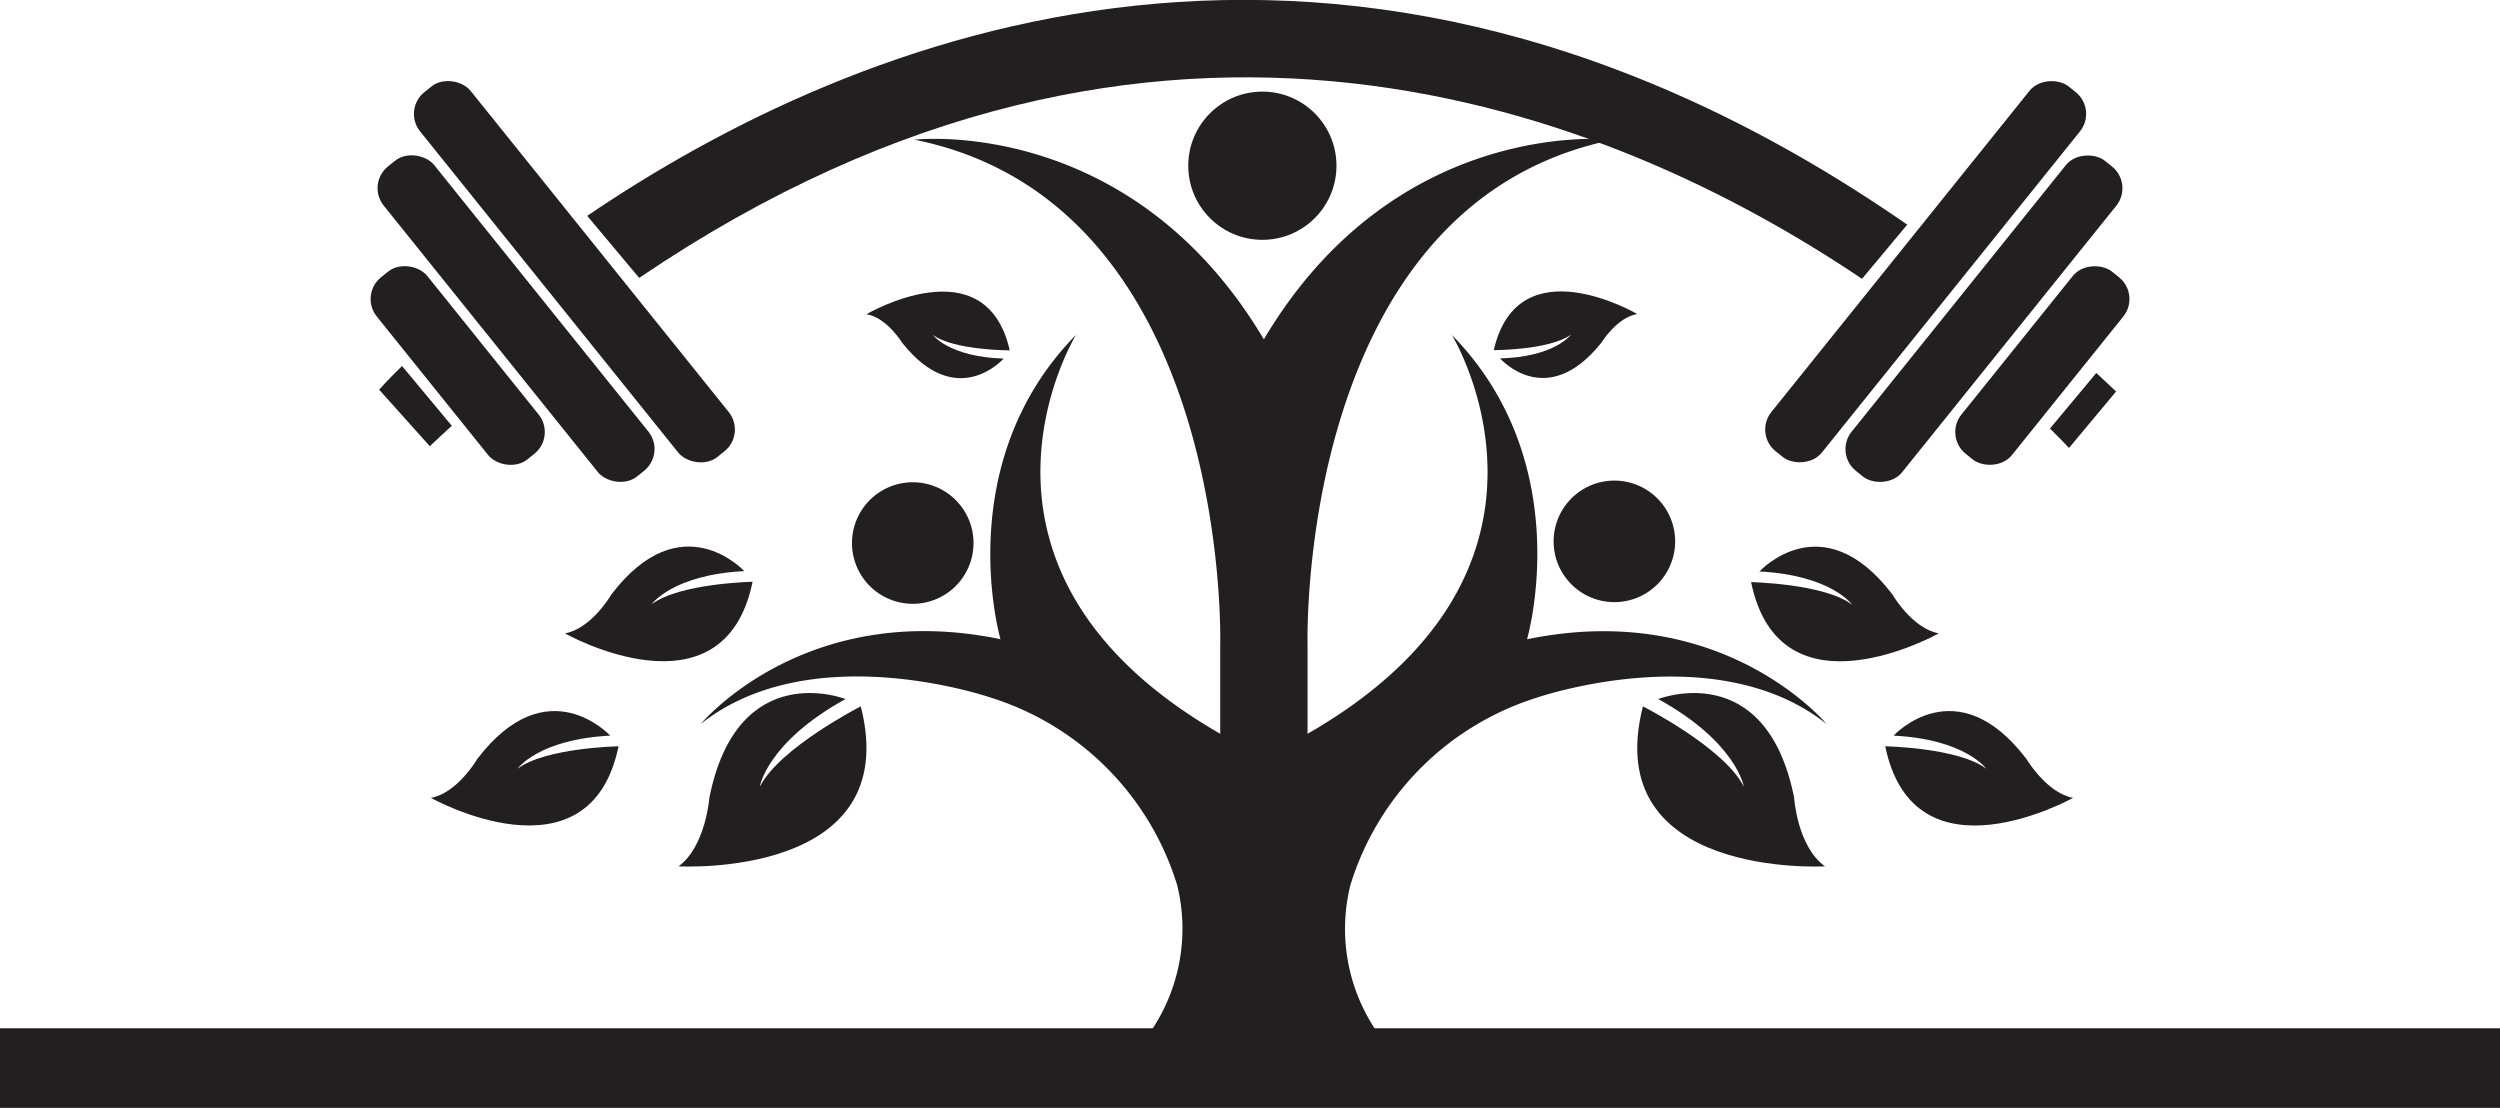 <svg xmlns="http://www.w3.org/2000/svg" viewBox="0 0 269.87 119.59"><defs><style>.a{fill:#231f20;}</style></defs><rect class="a" x="58.51" y="4.08" width="6.99" height="50.51" rx="3.01" transform="translate(-4.7 45.31) rotate(-38.79)"/><rect class="a" x="52.21" y="12.93" width="6.99" height="42.93" rx="3.01" transform="translate(-9.26 42.48) rotate(-38.79)"/><rect class="a" x="45.91" y="26.85" width="6.99" height="25.22" rx="3.01" transform="translate(-13.82 39.65) rotate(-38.79)"/><rect class="a" x="182.62" y="25.84" width="50.51" height="6.99" rx="3.01" transform="translate(54.78 172.98) rotate(-51.21)"/><rect class="a" x="192.7" y="30.91" width="42.93" height="6.99" rx="3.01" transform="translate(53.18 179.78) rotate(-51.21)"/><rect class="a" x="207.86" y="35.97" width="25.22" height="6.99" rx="3.01" transform="translate(51.59 186.58) rotate(-51.21)"/><path class="a" d="M209.29,68.37c-2.88-.52-5-4.19-5-4.19-7.57-9.93-14.36-2.49-14.36-2.49,7.74.4,10,3.58,10,3.58-3-2.27-10.9-2.43-10.9-2.43C192.14,78,209.29,68.37,209.29,68.37Z" transform="translate(0 0)"/><path class="a" d="M218.75,81.93c-7.55-9.92-14.34-2.52-14.34-2.52,7.74.39,10,3.57,10,3.57-3-2.27-10.9-2.42-10.9-2.42,3.11,15.14,20.27,5.57,20.27,5.57C220.93,85.6,218.75,81.93,218.75,81.93Z" transform="translate(0 0)"/><path class="a" d="M177.35,76.25C172.6,94.91,197,93.52,197,93.52c-3-2.16-3.33-7.43-3.33-7.43C190.62,70.87,179,75.46,179,75.46c8.46,4.66,9.24,9.45,9.24,9.45C186.1,80.69,177.35,76.25,177.35,76.25Z" transform="translate(0 0)"/><path class="a" d="M161.93,38.69s5,5.73,10.93-1.69c0,0,1.68-2.75,3.88-3.1,0,0-12.87-7.55-15.49,3.9,0,0,6,0,8.32-1.67C169.57,36.15,167.82,38.53,161.93,38.69Z" transform="translate(0 0)"/><path class="a" d="M81.24,62.8s-7.89.16-10.9,2.43c0,0,2.24-3.18,10-3.58,0,0-6.79-7.4-14.35,2.53,0,0-2.12,3.67-5,4.19C60.93,68.37,78.12,78,81.24,62.8Z" transform="translate(0 0)"/><path class="a" d="M66.77,80.56s-7.89.15-10.9,2.42c0,0,2.24-3.18,10-3.57,0,0-6.79-7.4-14.35,2.52,0,0-2.13,3.67-5,4.2C46.5,86.13,63.65,95.69,66.77,80.56Z" transform="translate(0 0)"/><path class="a" d="M91.27,75.46S79.64,70.87,76.58,86.09c0,0-.39,5.27-3.33,7.43,0,0,24.42,1.39,19.67-17.27,0,0-8.76,4.47-10.89,8.66C82,84.91,82.81,80.12,91.27,75.46Z" transform="translate(0 0)"/><path class="a" d="M93.53,33.92c2.2.35,3.87,3.1,3.87,3.1,5.9,7.42,10.94,1.69,10.94,1.69-5.89-.18-7.65-2.56-7.65-2.56C103,37.83,109,37.82,109,37.82,106.4,26.37,93.53,33.92,93.53,33.92Z" transform="translate(0 0)"/><circle class="a" cx="136.27" cy="17.89" r="8"/><path class="a" d="M174.27,65a6.56,6.56,0,1,0-6.56-6.56h0A6.56,6.56,0,0,0,174.27,65Z" transform="translate(0 0)"/><path class="a" d="M98.53,52.06a6.56,6.56,0,1,0,6.56,6.56h0A6.56,6.56,0,0,0,98.53,52.06Z" transform="translate(0 0)"/><path class="a" d="M150,113.24a21.76,21.76,0,0,1-2-2.85,19.63,19.63,0,0,1-2.23-14.84,30.63,30.63,0,0,1,20.1-20.23s19.33-6.7,31.31,2.84c0,0-11.21-13.53-32.34-9.15,0,0,5.54-18.94-8.12-32.86,0,0,15.48,25.23-15.57,43.06V69.57s-1.3-47.57,33-54.49c0,0-23.31-2.73-37.72,21.55C122,12.35,98.72,15.08,98.72,15.08c34.3,6.92,33,54.49,33,54.49v9.64c-31-17.83-15.57-43.06-15.57-43.06C102.49,50.07,108,69,108,69c-21.14-4.38-32.35,9.15-32.35,9.15,12-9.54,31.31-2.84,31.31-2.84a30.6,30.6,0,0,1,20.11,20.23,19.64,19.64,0,0,1-2.24,14.84,21.18,21.18,0,0,1-1.78,2.55,26.26,26.26,0,0,1-2.25,2.35H152A27.91,27.91,0,0,1,150,113.24Z" transform="translate(0 0)"/><path class="a" d="M40.93,42.07l5.47,6.1c.79-.75,1.58-1.49,2.37-2.21L43.4,39.51C41.74,41.12,40.93,42.07,40.93,42.07Z" transform="translate(0 0)"/><path class="a" d="M63.39,23.3,69,30C125-8,174,11.91,201,30.1l4.88-5.85C144.93-18,92.13,3.78,63.39,23.3Z" transform="translate(0 0)"/><path class="a" d="M223.34,48.36l5.09-6.1-2.14-2-5,6C222.64,47.59,223.34,48.36,223.34,48.36Z" transform="translate(0 0)"/><rect class="a" y="111" width="269.87" height="8.59"/></svg>